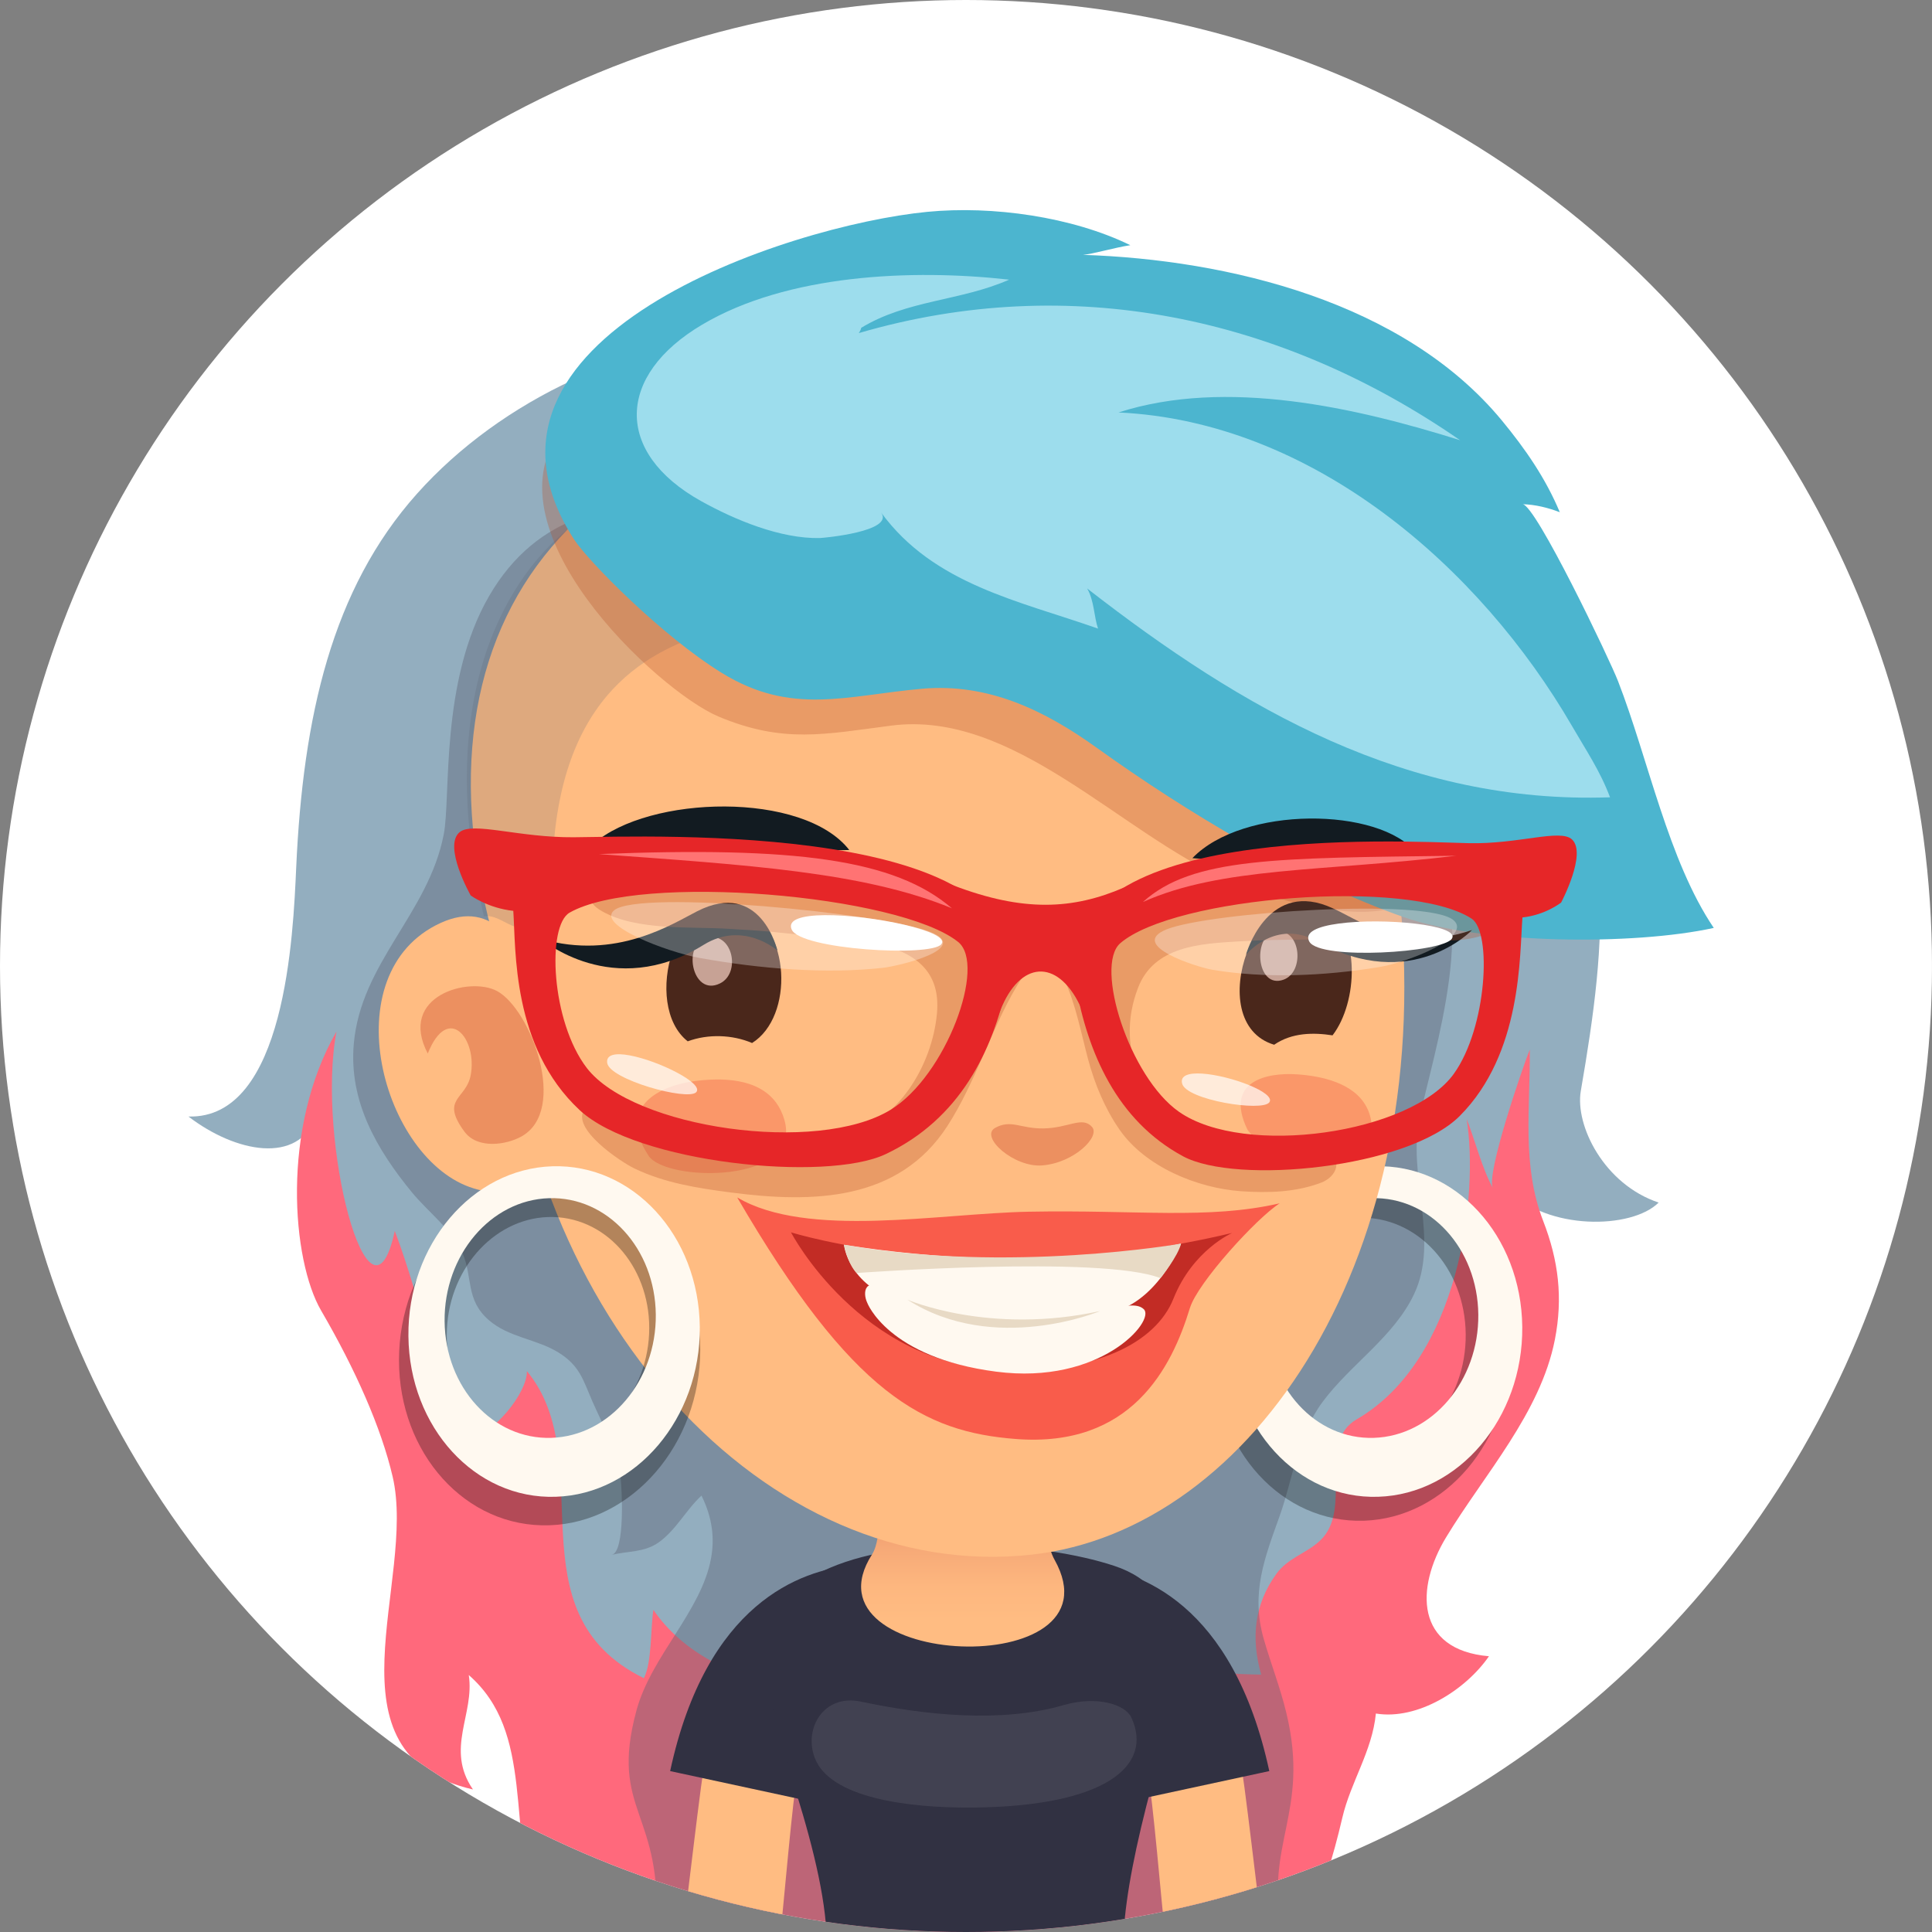 <?xml version="1.0" encoding="iso-8859-1"?>
<!-- Generator: Adobe Illustrator 16.0.0, SVG Export Plug-In . SVG Version: 6.00 Build 0)  -->
<!DOCTYPE svg PUBLIC "-//W3C//DTD SVG 1.1//EN" "http://www.w3.org/Graphics/SVG/1.1/DTD/svg11.dtd">
<svg version="1.1" xmlns="http://www.w3.org/2000/svg" xmlns:xlink="http://www.w3.org/1999/xlink" x="0px" y="0px" width="66px"
	 height="66.001px" viewBox="0 0 66 66.001" style="enable-background:new 0 0 66 66.001;" xml:space="preserve">
<rect x="0" y="0" width="66" height="66.001" fill="#808080" stroke="none"/>
<g id="Layer_101">
	<g>
		<defs>
			<circle id="SVGID_1_" cx="33" cy="33" r="33"/>
		</defs>
		<clipPath id="SVGID_2_">
			<use xlink:href="#SVGID_1_"  style="overflow:visible;"/>
		</clipPath>
		<rect style="clip-path:url(#SVGID_2_);fill:#FFFFFF;" width="65.999" height="66"/>
		<path style="clip-path:url(#SVGID_2_);fill:#93AEBF;" d="M52.225,23.883c-0.278-0.339-1.296-0.902-1.544-1.264
			c-5.08-7.412-16.076-11.125-24.678-11.125c-4.296,0-8.884,2.151-11.76,5.375c-2.904,3.252-3.893,7.61-4.125,12.779
			c-0.101,2.252-0.362,8.589-3.681,8.494c1.619,1.239,3.744,1.646,4.363,0.004c0,8.409,10.088,22.052,13.817,24.29
			c2.541,1.525,5.469,2.083,8.409,1.811c5.244-0.48,10.632-3.742,13.269-9.539c1.08-2.375,2.108-4.775,3.01-7.226
			c0.807-2.194,0.959-4.886,2.242-6.831c1.285,1.377,4.189,1.356,5.115,0.43c-1.865-0.621-2.863-2.634-2.659-3.814
			C54.91,32.013,55.329,27.666,52.225,23.883z"/>
		<path style="clip-path:url(#SVGID_2_);fill:#FF697C;" d="M11.496,35.236c-1.903,3.303-1.523,7.823-0.526,9.535
			c1.177,2.021,2.053,4.001,2.444,5.676c0.83,3.56-2.49,9.481,2.743,10.684c-0.956-1.391,0.065-2.572-0.143-3.91
			c2.252,1.973,1.315,5.131,2.341,8.78L44.542,66c0.604-1.244,1.002-2.564,1.314-3.904c0.286-1.223,1.021-2.275,1.146-3.559
			c1.433,0.234,3.073-0.811,3.863-1.957c-2.533-0.217-2.507-2.345-1.464-4.063c1.294-2.138,3.223-4.244,3.716-6.754
			c0.28-1.43,0.124-2.702-0.399-4.052c-0.74-1.911-0.439-3.856-0.459-5.854c-0.229,0.559-1.508,4.275-1.26,4.73
			c-0.381-0.699-0.609-1.639-0.896-2.358c0.414,2.578-0.224,8.212-3.762,10.261c-1.372,0.795-0.104,3.057-1.24,4.134
			c-0.462,0.44-1.101,0.591-1.496,1.138c-0.777,1.07-0.865,2.226-0.522,3.445c-1.959-0.027-2.839-0.298-3.387,0.051
			c-1.07,0.686-2.769,0.164-3.887-0.026c-3.328-0.565-5.914-0.075-9.125,0.129c-1.45,0.092-3.4-0.927-4.363-2.368
			c-0.102,0.671-0.046,1.785-0.325,2.336c-4.577-2.248-1.469-7.439-3.996-10.49c0.016,0.747-1.158,2.199-2.065,2.352
			c-0.888-1.377-1.483-4.599-2.449-7.141C12.633,46.021,10.789,38.936,11.496,35.236z"/>
		<path style="opacity:0.4;clip-path:url(#SVGID_2_);fill:#5B6172;" d="M24.29,53.236c0.122-0.667,0.057-1.37-0.326-2.143
			c-0.524,0.48-0.873,1.185-1.473,1.605c-0.484,0.338-1.044,0.285-1.591,0.418c0.465-0.113,0.343-2.311,0.299-2.641
			c-0.13-0.984-0.576-1.72-0.964-2.607c-0.318-0.73-0.428-1.215-1.163-1.668c-0.749-0.461-1.691-0.508-2.375-1.104
			c-0.802-0.699-0.538-1.461-0.901-2.295c-0.328-0.762-1.201-1.43-1.728-2.073c-1.197-1.462-2.15-3.099-1.983-5.057
			c0.24-2.787,2.549-4.459,3.074-7.167c0.25-1.287-0.136-5.233,1.55-8.143c3.284-5.665,10.871-2.158,14.289,0.257
			c2.68,1.892,4.965,4.484,7.876,6.029c1.516,0.804,3.603,1.513,5.327,1.615c1.546,0.092,3.15-0.485,4.458,0.754
			c1.992,1.883,0.313,6.915-0.168,9.198c-0.413,1.964,0.692,4.148-0.183,5.994c-0.694,1.468-2.171,2.396-3.126,3.683
			c-0.859,1.159-0.998,2.581-1.469,3.903c-0.506,1.422-0.991,2.619-0.543,4.189c0.253,0.883,0.564,1.656,0.779,2.555
			c0.813,3.402-0.79,4.471-0.132,7.459H22.406c0.288-4.139-1.612-4.072-0.662-7.572C22.249,56.57,23.959,55.042,24.29,53.236z"/>
		<path style="clip-path:url(#SVGID_2_);fill:#FFBC82;" d="M43.134,66c-0.127-0.746-0.621-5.28-0.803-6.121l-3.126,0.674
			c0.171,0.793,0.486,4.596,0.587,5.447H43.134z"/>
		<path style="clip-path:url(#SVGID_2_);fill:#313142;" d="M37.678,61.729c-0.393-1.821-0.952-2.455-1.102-2.469l0.526-5.79
			c1.807,0.164,5.021,1.296,6.259,7.033L37.678,61.729z"/>
		<path style="clip-path:url(#SVGID_2_);fill:#FFBC82;" d="M23.323,66c0.128-0.746,0.622-5.28,0.804-6.121l3.126,0.674
			c-0.171,0.793-0.487,4.596-0.587,5.447H23.323z"/>
		<path style="clip-path:url(#SVGID_2_);fill:#313142;" d="M28.576,61.729l-5.683-1.226c1.236-5.737,4.452-6.869,6.258-7.033
			l0.526,5.79C29.529,59.274,28.969,59.908,28.576,61.729z"/>
		<path style="clip-path:url(#SVGID_2_);fill:#313142;" d="M38.386,66c0.085-1.306,0.399-2.922,0.981-5.096
			c1.096-4.1,1.219-6.583-1.315-7.416c-2.463-0.811-7.004-1.082-9.704,0.073c-2.153,0.921-2.842,2.413-1.373,6.96
			c0.647,2.006,1.163,3.903,1.259,5.479H38.386z"/>
		
			<linearGradient id="SVGID_3_" gradientUnits="userSpaceOnUse" x1="2800.521" y1="51.826" x2="2800.521" y2="55.366" gradientTransform="matrix(1 0 0 1 -2767.635 0)">
			<stop  offset="0" style="stop-color:#EE996D"/>
			<stop  offset="0.297" style="stop-color:#F6A977"/>
			<stop  offset="0.673" style="stop-color:#FDB77F"/>
			<stop  offset="1" style="stop-color:#FFBC82"/>
		</linearGradient>
		<path style="clip-path:url(#SVGID_2_);fill:url(#SVGID_3_);" d="M36.029,53.291c-0.526-0.942-0.057-2.439,0.034-4.039
			c0.209-3.625-6.053-3.76-6.046,0.197c0.002,1.753,0.135,3.088-0.229,3.656C27.282,57.025,38.37,57.493,36.029,53.291z"/>
		<path style="opacity:0.5;clip-path:url(#SVGID_2_);fill:#535361;" d="M27.837,60.06c0.518,1.347,3.135,1.71,5.412,1.688
			c4.493-0.041,6.17-1.42,5.398-3.077c-0.206-0.444-1.17-0.753-2.316-0.421c-2.131,0.618-4.733,0.344-6.926-0.121
			C28.144,57.861,27.443,59.045,27.837,60.06z"/>
		<path style="opacity:0.3;clip-path:url(#SVGID_2_);" d="M41.489,46.389c0.032,3.163,2.316,5.65,5.099,5.561
			c2.787-0.088,5.016-2.723,4.985-5.883c-0.031-3.155-2.313-5.644-5.101-5.558C43.69,40.598,41.456,43.232,41.489,46.389z
			 M42.856,45.808c-0.024-2.258,1.576-4.146,3.565-4.208c1.995-0.063,3.628,1.718,3.65,3.977c0.021,2.261-1.573,4.146-3.567,4.209
			C44.514,49.851,42.88,48.068,42.856,45.808z"/>
		<path style="clip-path:url(#SVGID_2_);fill:#FFF9F0;" d="M42.05,45.645c0.031,3.122,2.286,5.58,5.032,5.487
			c2.751-0.086,4.951-2.685,4.921-5.804c-0.031-3.117-2.283-5.572-5.035-5.486C44.223,39.928,42.016,42.531,42.05,45.645z
			 M43.286,45.138c-0.023-2.257,1.574-4.144,3.564-4.206c1.996-0.063,3.629,1.719,3.651,3.977c0.021,2.261-1.572,4.146-3.567,4.21
			C44.943,49.184,43.31,47.4,43.286,45.138z"/>
		<path style="clip-path:url(#SVGID_2_);fill:#FFBC82;" d="M47.775,30.243c-1.272-11.33-7.163-16.587-15.781-16.526
			c-12.946,0.093-18.555,8.318-14.727,19.641c0.526,11.552,8.909,20.759,17.991,19.75C42.786,52.271,49.198,42.893,47.775,30.243z"
			/>
		<path style="opacity:0.2;clip-path:url(#SVGID_2_);fill:#5B6172;" d="M16.53,31.304c0.684-0.104,1.038,0.838,2.389,0.261
			c-0.486-7.057,2.604-9.02,4.914-9.832c1.677-0.589,0.033-1.173-1.223-2.489c-0.959-1.003-2.068-2.104-3.323-1.073
			C18.151,19.105,14.557,22.804,16.53,31.304z"/>
		<path style="clip-path:url(#SVGID_2_);fill:#FFBC82;" d="M16.184,40.598c1.004,0.305,2.054,0.233,3.063,0.025
			c0.019-0.041,0.036-0.08,0.057-0.119c0.423-0.913-0.532-5.209-0.792-6.086c-0.658-2.211-1.665-3.709-3.457-2.89
			C11.321,33.235,13.056,39.65,16.184,40.598z"/>
		<path style="opacity:0.4;clip-path:url(#SVGID_2_);fill:#D14F2E;" d="M17.813,38.824c1.616-0.9,0.315-4.352-0.834-4.969
			c-0.944-0.509-3.4,0.159-2.366,2.135c0.692-1.732,1.698-0.511,1.468,0.734c-0.153,0.838-1.052,0.795-0.217,1.932
			C16.314,39.268,17.302,39.109,17.813,38.824z"/>
		<path style="opacity:0.3;clip-path:url(#SVGID_2_);fill:#B54D26;" d="M29.153,16.295c0.845,0.15,1.622,0.313,2.262,0.439
			c7.298,1.437,15.629,2.898,17.524,11.379c1.008,4.518-4.802,2.923-7.009,1.948c-3.699-1.632-7.313-5.813-11.483-5.273
			c-2.273,0.293-3.683,0.62-5.9-0.309c-2.079-0.871-8.145-6.518-5.264-9.915C20.968,12.582,26.212,15.771,29.153,16.295z"/>
		<path style="clip-path:url(#SVGID_2_);fill:#4CB5CF;" d="M24.658,22.988c2.387,1.472,4.267,0.769,6.835,0.541
			c2.271-0.202,4.195,0.739,5.985,2.024c3.013,2.164,6.943,4.54,10.469,5.775c2.652,0.929,7.86,0.973,10.598,0.371
			c-1.556-2.302-2.234-5.761-3.27-8.429c-0.284-0.737-2.815-6.033-3.262-6.046c0.438,0.013,0.861,0.117,1.272,0.274
			c-0.487-1.163-1.173-2.156-1.98-3.135c-3.353-4.059-9.359-5.494-14.308-5.657c0.334-0.027,1.091-0.251,1.617-0.33
			c-1.987-0.97-4.703-1.356-6.938-1.139c-4.759,0.464-16.504,4.305-12.062,11.195C20.082,19.155,22.591,21.714,24.658,22.988z"/>
		<path style="opacity:0.3;clip-path:url(#SVGID_2_);" d="M13.637,46.162c-0.146,3.219,2.038,5.881,4.874,5.945
			c2.84,0.066,5.258-2.488,5.405-5.705c0.145-3.214-2.037-5.873-4.88-5.943C16.201,40.393,13.779,42.949,13.637,46.162z
			 M15.267,45.408c0.096-2.16,1.724-3.879,3.629-3.833c1.911,0.047,3.377,1.832,3.278,3.994c-0.099,2.161-1.723,3.879-3.632,3.833
			C16.637,49.359,15.168,47.571,15.267,45.408z"/>
		<path style="clip-path:url(#SVGID_2_);fill:#FFF9F0;" d="M13.952,45.645c0.031,3.122,2.285,5.58,5.032,5.487
			c2.75-0.086,4.95-2.685,4.922-5.804c-0.033-3.117-2.284-5.572-5.037-5.486C16.124,39.928,13.918,42.531,13.952,45.645z
			 M15.188,45.138c-0.024-2.257,1.574-4.144,3.565-4.206c1.995-0.063,3.628,1.719,3.65,3.977c0.022,2.261-1.573,4.146-3.568,4.21
			C16.846,49.184,15.211,47.4,15.188,45.138z"/>
		<path style="clip-path:url(#SVGID_2_);fill:#9DDDED;" d="M34.475,9.553c-1.652,0.732-3.488,0.687-5.063,1.651
			c0.028,0.009-0.063,0.161-0.075,0.175c7.247-2.114,14.449-0.555,20.543,3.66c-3.558-1.117-7.995-2.131-11.67-0.949
			c6.634,0.308,12.347,5.283,15.497,10.72c0.468,0.81,0.954,1.52,1.294,2.427c-6.928,0.24-12.534-2.995-17.862-7.134
			c0.244,0.422,0.228,0.949,0.372,1.371c-2.701-0.951-5.615-1.507-7.413-3.969c0.478,0.655-1.99,0.873-2.088,0.875
			c-1.344,0.031-2.912-0.623-4.063-1.264c-2.967-1.653-2.896-4.292,0.044-6.028C26.896,9.369,31.146,9.182,34.475,9.553z"/>
		<path style="clip-path:url(#SVGID_2_);fill:#FA9769;" d="M46.68,37.81c0.084,0.155,0.143,0.332,0.17,0.534
			c0.28,1.953-3.841,1.079-4.25,0.215c-0.768-1.623,0.675-1.932,1.725-1.857C45.13,36.759,46.24,36.985,46.68,37.81z"/>
		<path style="clip-path:url(#SVGID_2_);fill:#FA9769;" d="M26.516,37.672c0.118,0.161,0.213,0.354,0.279,0.58
			c0.639,2.197-4.043,2.139-4.639,1.23c-1.12-1.703,0.412-2.396,1.58-2.551C24.633,36.813,25.893,36.818,26.516,37.672z"/>
		<path style="clip-path:url(#SVGID_2_);fill:#121B21;" d="M48.387,29.14c-1.263-1.583-5.934-1.615-7.653,0.175
			C43.027,29.531,44.945,28.851,48.387,29.14z"/>
		<path style="opacity:0.4;clip-path:url(#SVGID_2_);fill:#D14F2E;" d="M37.306,38.498c0.289,0.326-0.608,1.227-1.701,1.314
			c-0.966,0.08-2.152-0.98-1.608-1.283c0.547-0.299,0.858,0.029,1.639,0.02C36.504,38.539,36.969,38.119,37.306,38.498z"/>
		<path style="clip-path:url(#SVGID_2_);fill:#121B21;" d="M20.274,28.824c1.897-1.664,7.169-1.802,8.739,0.214
			C26.027,29.115,24.575,28.925,20.274,28.824z"/>
		<path style="clip-path:url(#SVGID_2_);fill:#4A271B;" d="M25.692,35.631c-0.674-0.289-1.509-0.314-2.198-0.058
			c-1.581-1.237-0.423-5.409,1.842-4.557C27.02,31.649,27.128,34.737,25.692,35.631z"/>
		<path style="clip-path:url(#SVGID_2_);fill:#C7A295;" d="M24.209,32.017c0.834-0.125,1.096,1.228,0.389,1.577
			C23.623,34.079,23.271,32.161,24.209,32.017z"/>
		<path style="clip-path:url(#SVGID_2_);fill:#4A271B;" d="M45.269,31.058c1.218,0.779,1.121,3.181,0.253,4.311
			c-0.651-0.1-1.386-0.098-1.995,0.321C40.997,34.927,42.994,29.608,45.269,31.058z"/>
		<path style="clip-path:url(#SVGID_2_);fill:#C7A295;" d="M43.655,31.812c0.797-0.017,0.903,1.387,0.202,1.652
			C42.887,33.828,42.759,31.837,43.655,31.812z"/>
		<path style="clip-path:url(#SVGID_2_);fill:#121B21;" d="M50.288,31.771c0,0-2.074,2.183-5.293,0.387
			c-1.42-0.79-2.431,0.457-2.431,0.457s0.685-2.47,2.766-1.671C46.449,31.376,47.736,32.629,50.288,31.771z"/>
		<path style="clip-path:url(#SVGID_2_);fill:#121B21;" d="M18.485,32.073c0,0,2.447,2.125,5.549,0.206
			c1.359-0.844,2.525,0.193,2.525,0.193s-0.568-2.449-2.741-1.343C22.985,31.551,21.053,32.821,18.485,32.073z"/>
		<path style="opacity:0.7;clip-path:url(#SVGID_2_);fill:#F73434;" d="M35.144,41.394c3.702-0.071,6.111,0.276,8.571-0.286
			c-0.779,0.496-2.802,2.709-3.066,3.576c-0.625,2.05-2.006,4.775-5.937,4.475c-3.138-0.24-5.6-1.504-9.527-8.252
			C27.578,42.319,32.081,41.452,35.144,41.394z"/>
		<path style="clip-path:url(#SVGID_2_);fill:#C22C25;" d="M27.021,42.098c0,0,6.503,2.06,15.072,0.021c0,0-1.344,0.583-2.006,2.244
			c-0.604,1.518-2.685,2.548-5.818,2.44C29.375,46.632,27.021,42.098,27.021,42.098z"/>
		<path style="clip-path:url(#SVGID_2_);fill:#FFF9F0;" d="M28.832,42.523c0,0,0.129,1.363,1.862,1.912
			c2.224,0.707,4.632,0.783,7.12,0.42c1.678-0.244,2.531-2.371,2.531-2.371S35.545,43.596,28.832,42.523z"/>
		<path style="clip-path:url(#SVGID_2_);fill:#FFF9F0;" d="M29.624,44.5c-0.166-0.357-0.085-0.928,0.708-0.387
			c1.108,0.76,2.967,0.941,5.208,0.889c2.076-0.051,3.135-0.666,3.536-0.275c0.402,0.394-1.479,2.596-5.046,2.131
			C30.32,46.377,29.624,44.5,29.624,44.5z"/>
		<path style="clip-path:url(#SVGID_2_);fill:#E8DAC5;" d="M29.263,43.488c0,0,8.387-0.613,10.379,0.176c0,0,0.6-0.744,0.704-1.18
			c0,0-5.87,1.033-11.514,0.039C28.832,42.523,28.949,43.156,29.263,43.488z"/>
		<path style="clip-path:url(#SVGID_2_);fill:#E8DAC5;" d="M30.994,44.397c0,0,2.8,1.222,6.595,0.388
			C37.589,44.785,33.97,46.305,30.994,44.397z"/>
		<path style="opacity:0.3;clip-path:url(#SVGID_2_);fill:#B54D26;" d="M40.083,38.121c-0.426-0.328-0.791-0.729-1.056-1.199
			c-0.551-0.977-0.55-2.154-0.146-3.186c0.552-1.422,2.129-1.498,3.438-1.577c1.584-0.098,3.183-0.028,4.76-0.136
			c0.702-0.046,1.398,0.065,2.098,0.105c0.901,0.052,2.853-0.188,1.816-1.521c-1.001-1.288-3.016-1.366-4.476-1.326
			c-1.504,0.042-3.005,0.236-4.472,0.583c-1.249,0.297-2.712,0.411-3.871,0.974c-1.068,0.522-1.521,0.868-2.793,0.783
			c-2.275-0.149-4.16-1.617-6.43-1.91c-2.363-0.305-4.78-0.645-7.132-0.06c-0.611,0.154-2.465,0.802-1.241,1.485
			c1.195,0.668,3.012,0.51,4.335,0.595c0.612,0.038,1.229,0.069,1.836,0.141c2.161,0.251,5.5,0.037,5.26,2.736
			c-0.165,1.853-1.408,3.729-2.925,4.042c-1.454,0.297-3.006,0.389-4.472,0.348c-1.12-0.033-2.198-0.276-3.207-0.775
			c-0.288-0.143-1.142-0.718-1.433-0.332c-0.493,0.654,1.24,1.803,1.696,2.023c1.043,0.501,2.159,0.674,3.3,0.823
			c2.817,0.37,5.73,0.294,7.39-2.261c0.962-1.484,1.469-3.243,2.363-4.766c1.467-2.494,2.041,0.953,2.447,2.467
			c0.228,0.85,0.57,1.678,1.068,2.4c0.882,1.282,2.659,2.01,4.158,2.117c0.925,0.064,1.873,0.039,2.748-0.296
			c0.53-0.206,0.758-0.806,0.135-1.058c-0.376-0.154-0.985-0.064-1.383-0.091c-0.579-0.037-1.174-0.06-1.742-0.183
			C41.424,38.914,40.692,38.592,40.083,38.121z"/>
		<path style="clip-path:url(#SVGID_2_);fill:#E62628;" d="M16.08,30.59c0,0,0.583,0.432,1.455,0.526
			c0.091,1.296-0.06,4.64,2.268,6.808c1.943,1.809,8.413,2.471,10.452,1.503c2.528-1.196,3.646-3.503,4.142-5.789
			c1.214-5.607-12.169-5.059-14.8-5.036c-1.866,0.015-3.444-0.541-3.893-0.176C15.121,28.902,16.08,30.59,16.08,30.59z
			 M19.459,31.177c2.395-1.366,11.257-0.614,13.272,1.001c0.978,0.783-0.41,4.572-2.307,5.734
			c-2.501,1.534-8.785,0.637-10.376-1.426C18.823,34.895,18.676,31.624,19.459,31.177z"/>
		<path style="clip-path:url(#SVGID_2_);fill:#E62628;" d="M53.701,28.676c-0.401-0.371-1.834,0.167-3.52,0.128
			c-2.376-0.056-14.455-0.766-13.435,4.854c0.417,2.294,1.396,4.612,3.662,5.839c1.829,0.992,7.683,0.409,9.46-1.375
			c2.133-2.139,2.041-5.486,2.141-6.781c0.789-0.083,1.321-0.508,1.321-0.508S54.221,29.157,53.701,28.676z M49.667,36.68
			c-1.465,2.045-7.15,2.866-9.39,1.301c-1.697-1.186-2.899-4.989-2.006-5.76c1.842-1.59,9.856-2.234,12-0.84
			C50.973,31.837,50.797,35.105,49.667,36.68z"/>
		<path style="opacity:0.3;clip-path:url(#SVGID_2_);fill:#FFFFFF;" d="M39.848,31.75c1.467-0.592,8.977-1.091,9.822-0.302
			c0.604,0.563-1.56,1.426-2.562,1.59c-1.904,0.311-3.927,0.391-5.704,0.088C40.893,33.038,38.52,32.29,39.848,31.75z"/>
		<path style="clip-path:url(#SVGID_2_);fill:#FFFFFF;" d="M45.729,31.551c1.526-0.209,4.161,0.044,3.871,0.513
			c-0.294,0.478-4.496,0.749-4.869,0.107C44.543,31.846,45.014,31.646,45.729,31.551z"/>
		<path style="opacity:0.7;clip-path:url(#SVGID_2_);fill:#FFFFFF;" d="M41.073,36.676c0.958,0.064,2.527,0.654,2.289,0.982
			c-0.245,0.332-2.842-0.08-2.979-0.643C40.31,36.732,40.624,36.646,41.073,36.676z"/>
		<path style="opacity:0.7;clip-path:url(#SVGID_2_);fill:#FFFFFF;" d="M21.51,36.053c0.992,0.183,2.562,0.965,2.271,1.261
			c-0.3,0.299-2.964-0.434-3.039-1.007C20.703,36.015,21.043,35.967,21.51,36.053z"/>
		<path style="opacity:0.3;clip-path:url(#SVGID_2_);fill:#FFFFFF;" d="M20.981,31.096c0.869-0.713,9.123,0.098,10.772,0.729
			c1.493,0.573-1.052,1.18-1.604,1.239c-1.926,0.21-4.143,0.041-6.251-0.339C22.791,32.523,20.358,31.605,20.981,31.096z"/>
		<path style="clip-path:url(#SVGID_2_);fill:#FFFFFF;" d="M28.171,31.263c1.623-0.015,4.35,0.566,3.984,0.996
			c-0.37,0.439-4.802,0.18-5.109-0.502C26.89,31.409,27.409,31.271,28.171,31.263z"/>
		<path style="clip-path:url(#SVGID_2_);fill:#E62628;" d="M32.574,30.249c2.386,0.909,4.072,0.825,5.817,0.073
			c1.747-0.752-0.016,0.639-0.354,1.015c-0.338,0.377-0.375,4.595-1.15,2.998c-0.774-1.596-2.046-1.518-2.716,0.186
			c-0.671,1.704-0.291-1.171-0.479-2.119C33.502,31.451,30.772,29.561,32.574,30.249z"/>
		<path style="clip-path:url(#SVGID_2_);fill:#FF7373;" d="M32.518,31.029c-1.945-1.677-5.351-2.116-12.061-1.852
			C25.486,29.546,29.504,29.784,32.518,31.029z"/>
		<path style="clip-path:url(#SVGID_2_);fill:#FF7373;" d="M39.043,30.814c1.689-1.525,4.554-1.502,10.702-1.58
			C45.168,29.78,41.732,29.611,39.043,30.814z"/>
	</g>
</g>
<g id="Layer_1">
</g>
</svg>
